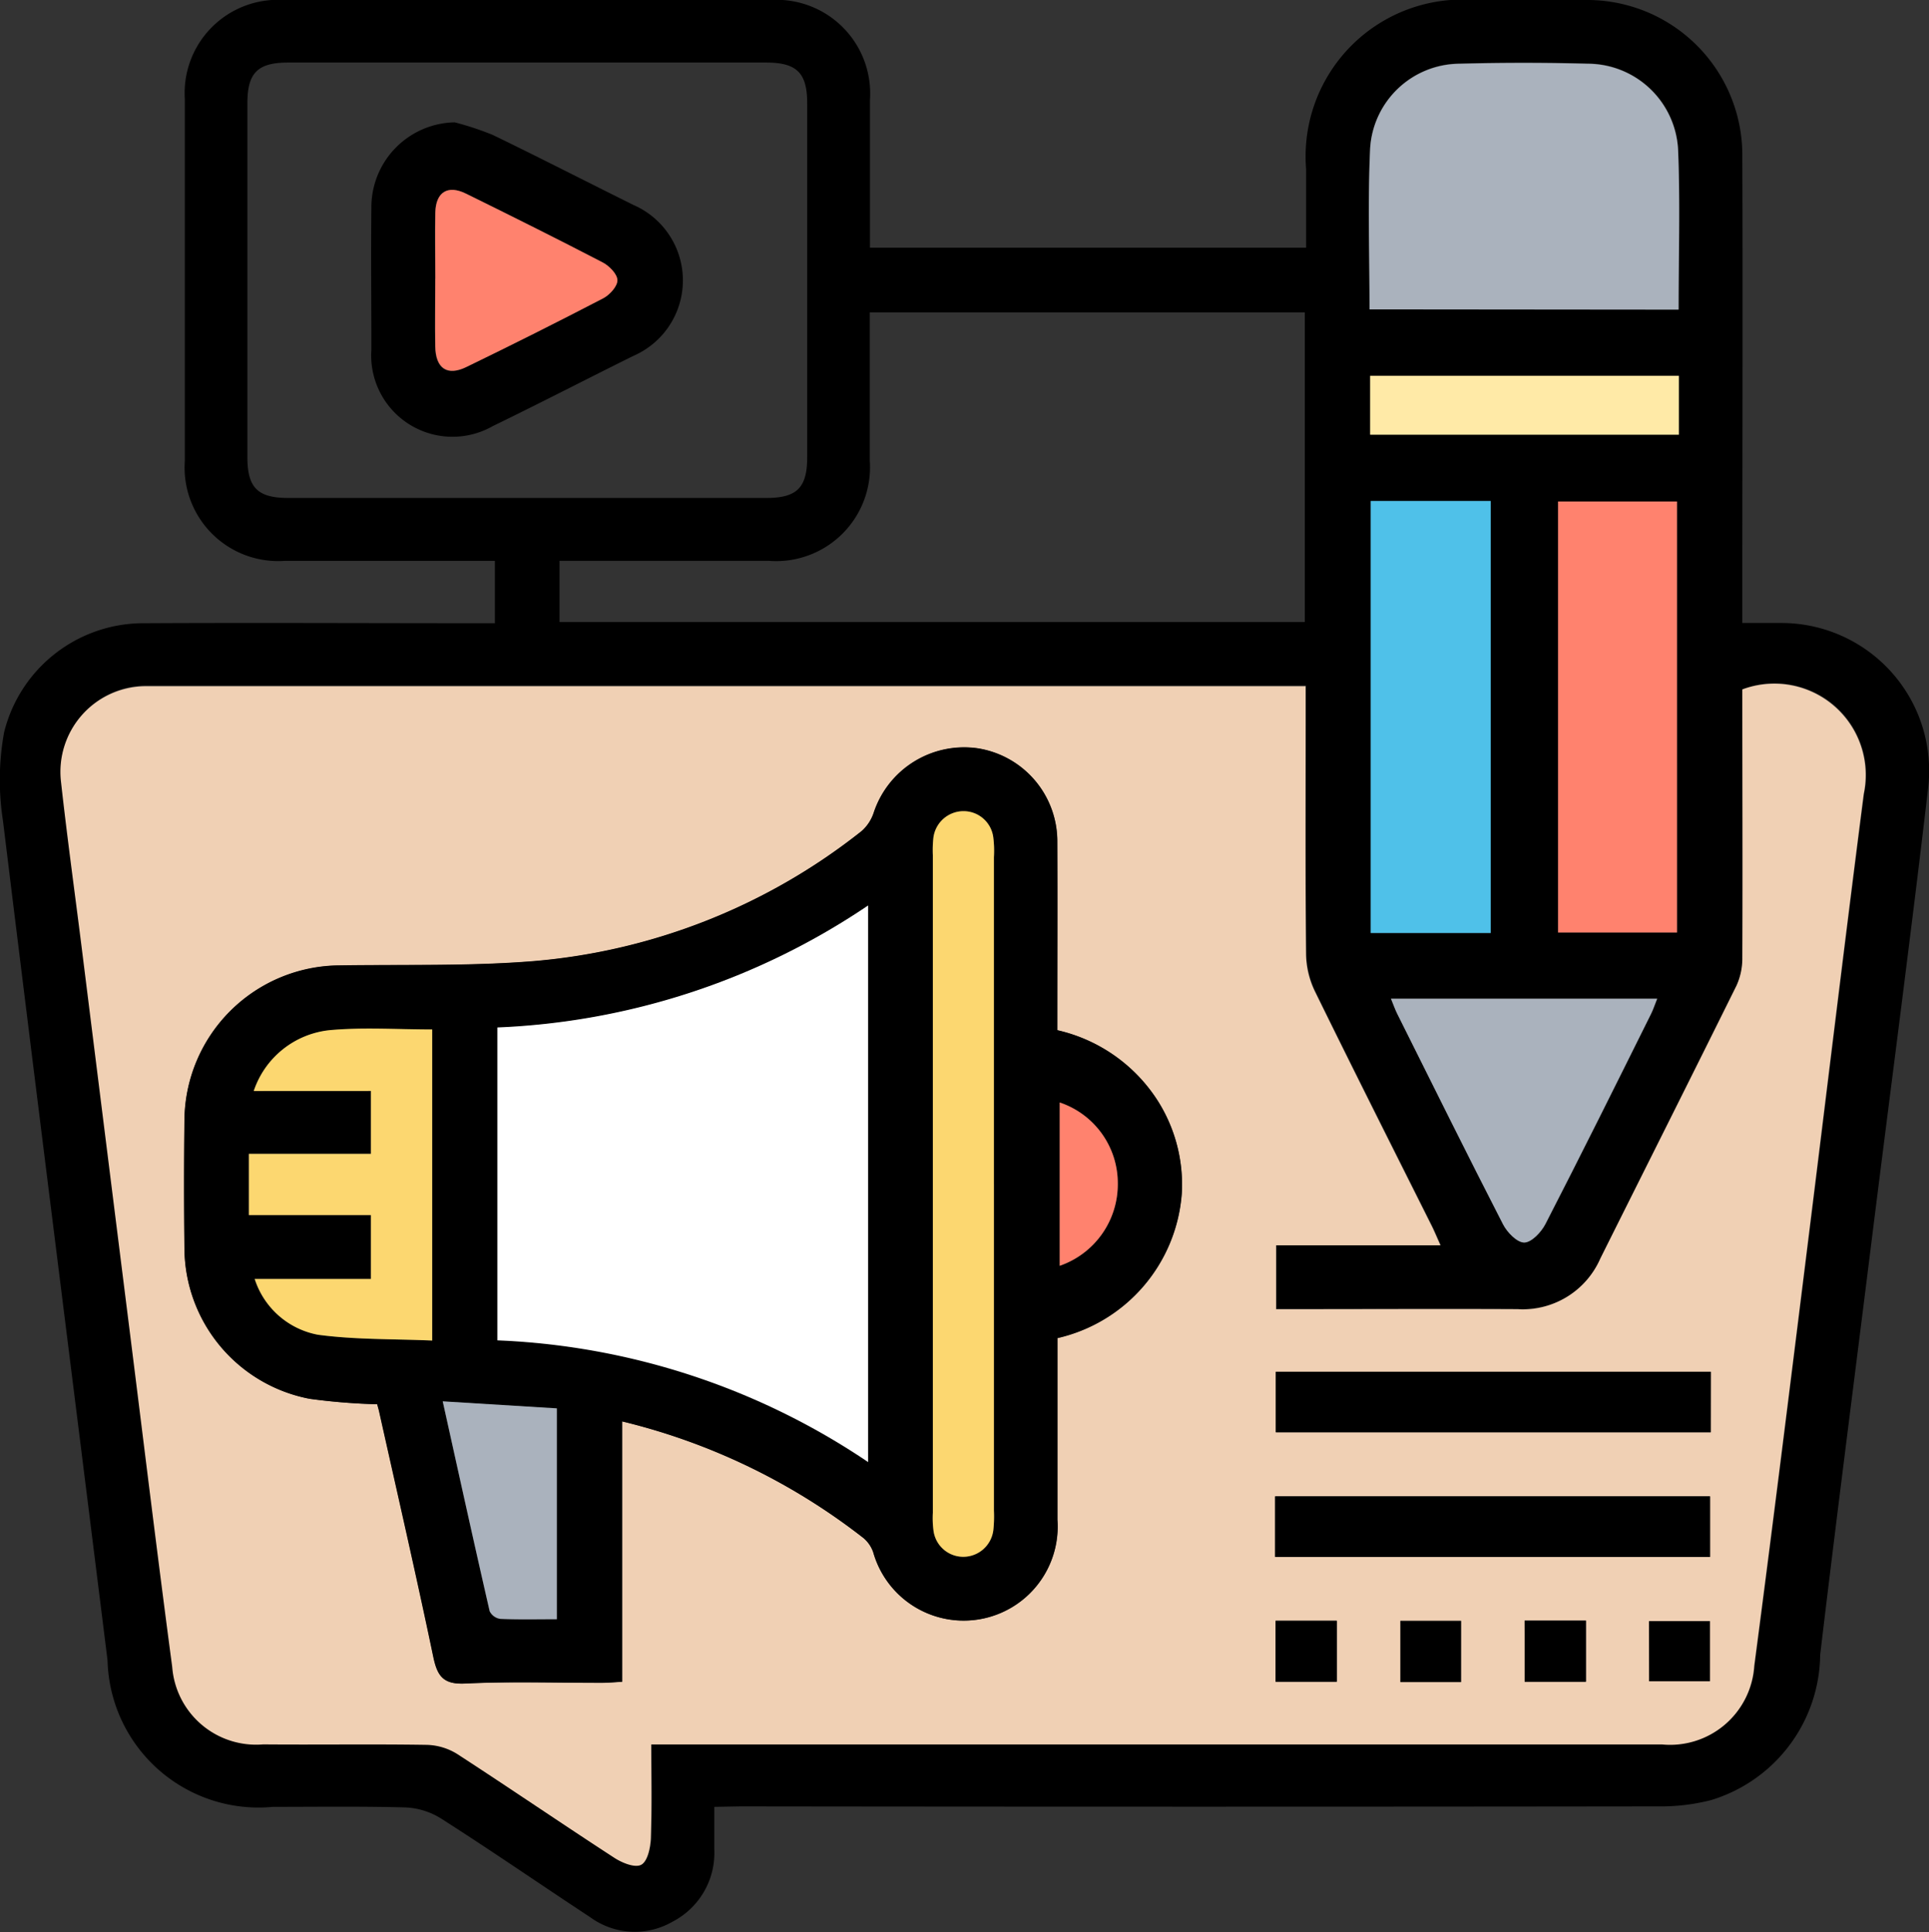 <svg xmlns="http://www.w3.org/2000/svg" xmlns:xlink="http://www.w3.org/1999/xlink" width="33.201" height="33.254" viewBox="0 0 33.201 33.254">
  <rect x="0" y="0" width="33.201" height="33.254" fill="#333333" stroke="none"/>
  <defs>
    <clipPath id="clip-path">
      <rect id="Rectángulo_264150" data-name="Rectángulo 264150" width="33.201" height="33.254" fill="none"/>
    </clipPath>
  </defs>
  <g id="Grupo_707212" data-name="Grupo 707212" transform="translate(3 1)">
    <g id="Grupo_707212-2" data-name="Grupo 707212" transform="translate(-3 -1)" clip-path="url(#clip-path)">
      <path id="Trazado_491814" data-name="Trazado 491814" d="M12.294,31.1c0,.266,0,.5,0,.73a1.331,1.331,0,0,1-.71,1.242A1.3,1.3,0,0,1,10.159,33c-.858-.564-1.7-1.146-2.569-1.7a1.255,1.255,0,0,0-.612-.19C6.219,31.089,5.459,31.1,4.7,31.1a2.6,2.6,0,0,1-2.849-2.521c-.6-4.817-1.21-9.634-1.8-14.453a4.583,4.583,0,0,1,.02-1.523,2.472,2.472,0,0,1,2.437-1.876c1.887-.01,3.774,0,5.662,0h.348V9.654H8.182c-1.094,0-2.189,0-3.283,0a1.611,1.611,0,0,1-1.718-1.72q0-3.116,0-6.233A1.605,1.605,0,0,1,4.886,0q4.188,0,8.375,0a1.612,1.612,0,0,1,1.712,1.725c0,.837,0,1.674,0,2.538H22.48c0-.447,0-.9,0-1.354A2.7,2.7,0,0,1,25.378,0c.636,0,1.273-.005,1.91,0a2.671,2.671,0,0,1,2.7,2.706c.009,2.524,0,5.049,0,7.573v.444c.236,0,.455,0,.674,0a2.543,2.543,0,0,1,2.524,2.841c-.3,2.56-.638,5.117-.958,7.675-.3,2.414-.613,4.827-.9,7.244a2.644,2.644,0,0,1-1.875,2.5,3.481,3.481,0,0,1-.925.109q-7.89.01-15.779,0Zm10.178-19.3H2.69c-.067,0-.134,0-.2,0a1.474,1.474,0,0,0-1.433,1.637c.1.943.234,1.882.352,2.823q.42,3.354.84,6.709c.239,1.9.47,3.809.723,5.711a1.448,1.448,0,0,0,1.565,1.333c.938,0,1.876-.007,2.814.008a1.041,1.041,0,0,1,.524.156c.908.589,1.8,1.2,2.709,1.79.133.086.362.174.464.116s.155-.3.161-.456c.019-.531.007-1.062.007-1.613h.481q8.458,0,16.917,0A1.45,1.45,0,0,0,30.2,28.673c.317-2.412.615-4.826.917-7.239.324-2.591.635-5.183.968-7.773a1.572,1.572,0,0,0-2.089-1.8c0,1.536,0,3.077,0,4.618a1.127,1.127,0,0,1-.1.479c-.776,1.57-1.563,3.135-2.345,4.7a1.458,1.458,0,0,1-1.422.871c-1.284-.009-2.568,0-3.852,0h-.306v-1.1h2.829c-.06-.132-.1-.233-.149-.33-.673-1.347-1.351-2.691-2.014-4.044a1.526,1.526,0,0,1-.151-.634c-.013-1.318-.007-2.636-.007-3.954v-.666M9.076,1.077q-2.059,0-4.118,0c-.524,0-.7.178-.7.7q0,3.047,0,6.094c0,.524.179.7.7.7q4.118,0,8.235,0c.524,0,.7-.179.7-.7q0-3.047,0-6.094c0-.523-.18-.7-.705-.7q-2.059,0-4.118,0m5.9,4.3c0,.874,0,1.711,0,2.547a1.616,1.616,0,0,1-1.743,1.729q-1.624,0-3.249,0H9.63v1.054H22.458V5.377Zm8.6-.053h5.323c0-.928.028-1.831-.008-2.732a1.561,1.561,0,0,0-1.553-1.5q-1.1-.029-2.208,0a1.552,1.552,0,0,0-1.544,1.471c-.042.911-.01,1.826-.01,2.761m2.085,3.3H23.592v7.436h2.065Zm3.208.009H26.817v7.418h2.047ZM23.94,17.189c.044.106.072.189.111.266.6,1.207,1.2,2.417,1.818,3.617.071.139.243.315.366.314s.292-.179.364-.318c.616-1.2,1.215-2.409,1.818-3.617.039-.077.065-.16.106-.262ZM28.9,6.469H23.582V7.482H28.9Z" transform="translate(0 0)"/>
      <path id="Trazado_491815" data-name="Trazado 491815" d="M33.139,131.973v.666c0,1.318-.007,2.636.007,3.954a1.526,1.526,0,0,0,.151.634c.662,1.352,1.341,2.7,2.014,4.044.049.1.09.2.149.33H32.631v1.1h.306c1.284,0,2.568-.006,3.852,0a1.458,1.458,0,0,0,1.422-.871c.782-1.567,1.569-3.132,2.345-4.7a1.127,1.127,0,0,0,.1-.479c.007-1.541,0-3.081,0-4.618a1.573,1.573,0,0,1,2.089,1.8c-.334,2.589-.645,5.182-.968,7.772-.3,2.414-.6,4.828-.917,7.239a1.45,1.45,0,0,1-1.586,1.348q-8.458,0-16.917,0h-.481c0,.551.012,1.082-.007,1.613-.006.161-.054.394-.161.456s-.331-.03-.464-.116c-.908-.59-1.8-1.2-2.709-1.79a1.041,1.041,0,0,0-.524-.156c-.938-.015-1.876,0-2.814-.008a1.448,1.448,0,0,1-1.565-1.333c-.253-1.9-.484-3.807-.723-5.711q-.421-3.354-.84-6.709c-.118-.941-.248-1.881-.352-2.823a1.474,1.474,0,0,1,1.433-1.637c.067,0,.134,0,.2,0H33.139ZM28.867,143.2a2.763,2.763,0,0,0,2.142-2.486,2.689,2.689,0,0,0-.41-1.594,2.781,2.781,0,0,0-1.732-1.22c0-1.093,0-2.165,0-3.236a1.621,1.621,0,0,0-1.371-1.616,1.64,1.64,0,0,0-1.786,1.1.728.728,0,0,1-.208.323,10.5,10.5,0,0,1-5.64,2.24c-1.11.09-2.23.057-3.345.074a2.686,2.686,0,0,0-2.673,2.662q-.013,1.105,0,2.211A2.652,2.652,0,0,0,16,144.243a10.569,10.569,0,0,0,1.163.094c.013.049.026.091.035.133.313,1.4.635,2.8.93,4.212.07.336.172.481.552.462.78-.038,1.562-.011,2.344-.012.107,0,.214-.01.354-.018v-4.482a10.919,10.919,0,0,1,4.156,2.01.563.563,0,0,1,.164.24,1.618,1.618,0,0,0,3.171-.557c0-1.038,0-2.075,0-3.129m11.246.582H32.627v1.041h7.486Zm-7.5,3.186H40.1v-1.042H32.615Zm1.061,1.1H32.623v1.049h1.053Zm2.138,0H34.77v1.053h1.043Zm1.1,1.047h1.053v-1.051H36.909Zm2.143-.008H40.1V148.07H39.051Z" transform="translate(-10.668 -120.166)" fill="#f0d0b4"/>
      <path id="Trazado_491817" data-name="Trazado 491817" d="M263.751,16.327c0-.934-.032-1.849.01-2.761A1.552,1.552,0,0,1,265.3,12.1q1.1-.03,2.209,0a1.561,1.561,0,0,1,1.553,1.5c.036.9.008,1.8.008,2.732Z" transform="translate(-240.179 -11.002)" fill="#aab2bd"/>
      <rect id="Rectángulo_264141" data-name="Rectángulo 264141" width="2.065" height="7.436" transform="translate(23.592 8.623)" fill="#4fc1e9"/>
      <path id="Trazado_491827" data-name="Trazado 491827" d="M0,0H2.047V7.418H0Z" transform="translate(26.817 8.632)" fill="#ff826e"/>
      <path id="Trazado_491818" data-name="Trazado 491818" d="M267.993,192.429h4.583c-.041.1-.068.185-.106.262-.6,1.207-1.2,2.416-1.818,3.617-.072.14-.239.317-.364.318s-.295-.175-.366-.314c-.616-1.2-1.215-2.41-1.818-3.618-.039-.077-.067-.16-.111-.266" transform="translate(-244.053 -175.239)" fill="#aab2bd"/>
      <rect id="Rectángulo_264143" data-name="Rectángulo 264143" width="5.313" height="1.013" transform="translate(23.582 6.469)" fill="#ffeaa7"/>
      <path id="Trazado_491819" data-name="Trazado 491819" d="M50.493,154.107c0,1.054,0,2.091,0,3.129a1.618,1.618,0,0,1-3.171.557.562.562,0,0,0-.164-.24A10.918,10.918,0,0,0,43,155.543v4.482c-.14.007-.247.017-.354.018-.781,0-1.564-.026-2.344.012-.38.019-.482-.126-.552-.462-.294-1.407-.617-2.809-.93-4.212-.009-.042-.022-.084-.035-.133a10.558,10.558,0,0,1-1.163-.094,2.652,2.652,0,0,1-2.154-2.587q-.013-1.105,0-2.211a2.686,2.686,0,0,1,2.673-2.662c1.116-.017,2.236.016,3.345-.074a10.5,10.5,0,0,0,5.64-2.24.729.729,0,0,0,.208-.323,1.64,1.64,0,0,1,1.786-1.1,1.621,1.621,0,0,1,1.371,1.616c.007,1.071,0,2.143,0,3.236a2.781,2.781,0,0,1,1.732,1.22,2.689,2.689,0,0,1,.41,1.594,2.763,2.763,0,0,1-2.142,2.486m-9.638.042a12.276,12.276,0,0,1,6.381,2.095v-9.58a12.28,12.28,0,0,1-6.381,2.1Zm8.547-2.694q0-2.812,0-5.624a1.839,1.839,0,0,0-.01-.334.515.515,0,0,0-.5-.459.523.523,0,0,0-.532.46,1.946,1.946,0,0,0-.009.3q0,5.657,0,11.315a1.634,1.634,0,0,0,.01.3.516.516,0,0,0,.5.459.522.522,0,0,0,.532-.46,2.189,2.189,0,0,0,.01-.334q0-2.812,0-5.624m-12.741-1.6h2.016v1.082h-2.1v1.054h2.1v1.1h-2a1.417,1.417,0,0,0,1.088.96c.644.087,1.3.071,1.968.1V148.8c-.6,0-1.178-.04-1.752.011a1.544,1.544,0,0,0-1.32,1.049m5.218,5.463-1.964-.121c.277,1.249.537,2.432.808,3.612a.243.243,0,0,0,.184.132c.319.014.639.006.972.006Zm8.654-5.266v2.809a1.484,1.484,0,0,0,1-1.411,1.466,1.466,0,0,0-1-1.4" transform="translate(-32.294 -131.078)"/>
      <rect id="Rectángulo_264144" data-name="Rectángulo 264144" width="7.486" height="1.041" transform="translate(21.959 23.611)"/>
      <rect id="Rectángulo_264145" data-name="Rectángulo 264145" width="7.486" height="1.042" transform="translate(21.947 25.756)"/>
      <rect id="Rectángulo_264146" data-name="Rectángulo 264146" width="1.053" height="1.049" transform="translate(21.955 27.897)"/>
      <rect id="Rectángulo_264147" data-name="Rectángulo 264147" width="1.043" height="1.053" transform="translate(24.103 27.9)"/>
      <rect id="Rectángulo_264148" data-name="Rectángulo 264148" width="1.053" height="1.051" transform="translate(26.241 27.896)"/>
      <rect id="Rectángulo_264149" data-name="Rectángulo 264149" width="1.046" height="1.035" transform="translate(28.384 27.904)"/>
      <path id="Trazado_491820" data-name="Trazado 491820" d="M72.965,23.569a5.069,5.069,0,0,1,.659.218c.812.393,1.616.806,2.425,1.207a1.416,1.416,0,0,1,0,2.593c-.808.4-1.611.816-2.423,1.21a1.4,1.4,0,0,1-2.092-1.314c0-.826-.009-1.652,0-2.478a1.462,1.462,0,0,1,1.427-1.435m-.33,2.689c0,.39-.006.779,0,1.169s.208.515.537.353c.789-.386,1.575-.777,2.354-1.182.112-.058.247-.208.244-.312s-.142-.247-.255-.306c-.779-.4-1.565-.8-2.353-1.184-.313-.154-.517-.026-.526.326-.01.378,0,.757,0,1.136" transform="translate(-65.142 -21.464)"/>
      <path id="Trazado_491821" data-name="Trazado 491821" d="M95.834,181.967v-5.386a12.282,12.282,0,0,0,6.381-2.1v9.58a12.276,12.276,0,0,0-6.381-2.095" transform="translate(-87.273 -158.896)" fill="#fff"/>
      <path id="Trazado_491822" data-name="Trazado 491822" d="M180.789,162.688q0,2.812,0,5.624a2.186,2.186,0,0,1-.01.334.522.522,0,0,1-.531.46.517.517,0,0,1-.5-.459,1.641,1.641,0,0,1-.01-.3q0-5.657,0-11.315a1.959,1.959,0,0,1,.009-.3.523.523,0,0,1,.532-.46.516.516,0,0,1,.5.459,1.837,1.837,0,0,1,.01.334q0,2.812,0,5.624" transform="translate(-163.682 -142.31)" fill="#fcd770"/>
      <path id="Trazado_491823" data-name="Trazado 491823" d="M48.031,199.261a1.545,1.545,0,0,1,1.32-1.049c.573-.051,1.155-.011,1.752-.011v5.355c-.665-.029-1.323-.013-1.967-.1a1.417,1.417,0,0,1-1.088-.96h2v-1.1h-2.1v-1.054h2.1v-1.082Z" transform="translate(-43.664 -180.482)" fill="#fcd770"/>
      <path id="Trazado_491824" data-name="Trazado 491824" d="M87.27,270.134v3.629c-.333,0-.653.008-.972-.006a.243.243,0,0,1-.184-.132c-.271-1.18-.531-2.363-.808-3.612l1.964.121" transform="translate(-77.686 -245.893)" fill="#aab2bd"/>
      <path id="Trazado_491825" data-name="Trazado 491825" d="M204.171,212.424a1.466,1.466,0,0,1,1,1.4,1.484,1.484,0,0,1-1,1.411Z" transform="translate(-185.932 -193.448)" fill="#ff826e"/>
      <path id="Trazado_491826" data-name="Trazado 491826" d="M83.853,38.113c0-.379-.007-.757,0-1.136.009-.352.213-.48.526-.326.788.388,1.574.779,2.353,1.184.114.059.253.2.255.306s-.133.254-.244.312c-.779.405-1.565.8-2.354,1.182-.329.161-.53.026-.537-.353s0-.779,0-1.169" transform="translate(-76.36 -33.319)" fill="#ff826e"/>
    </g>
  </g>
</svg>
